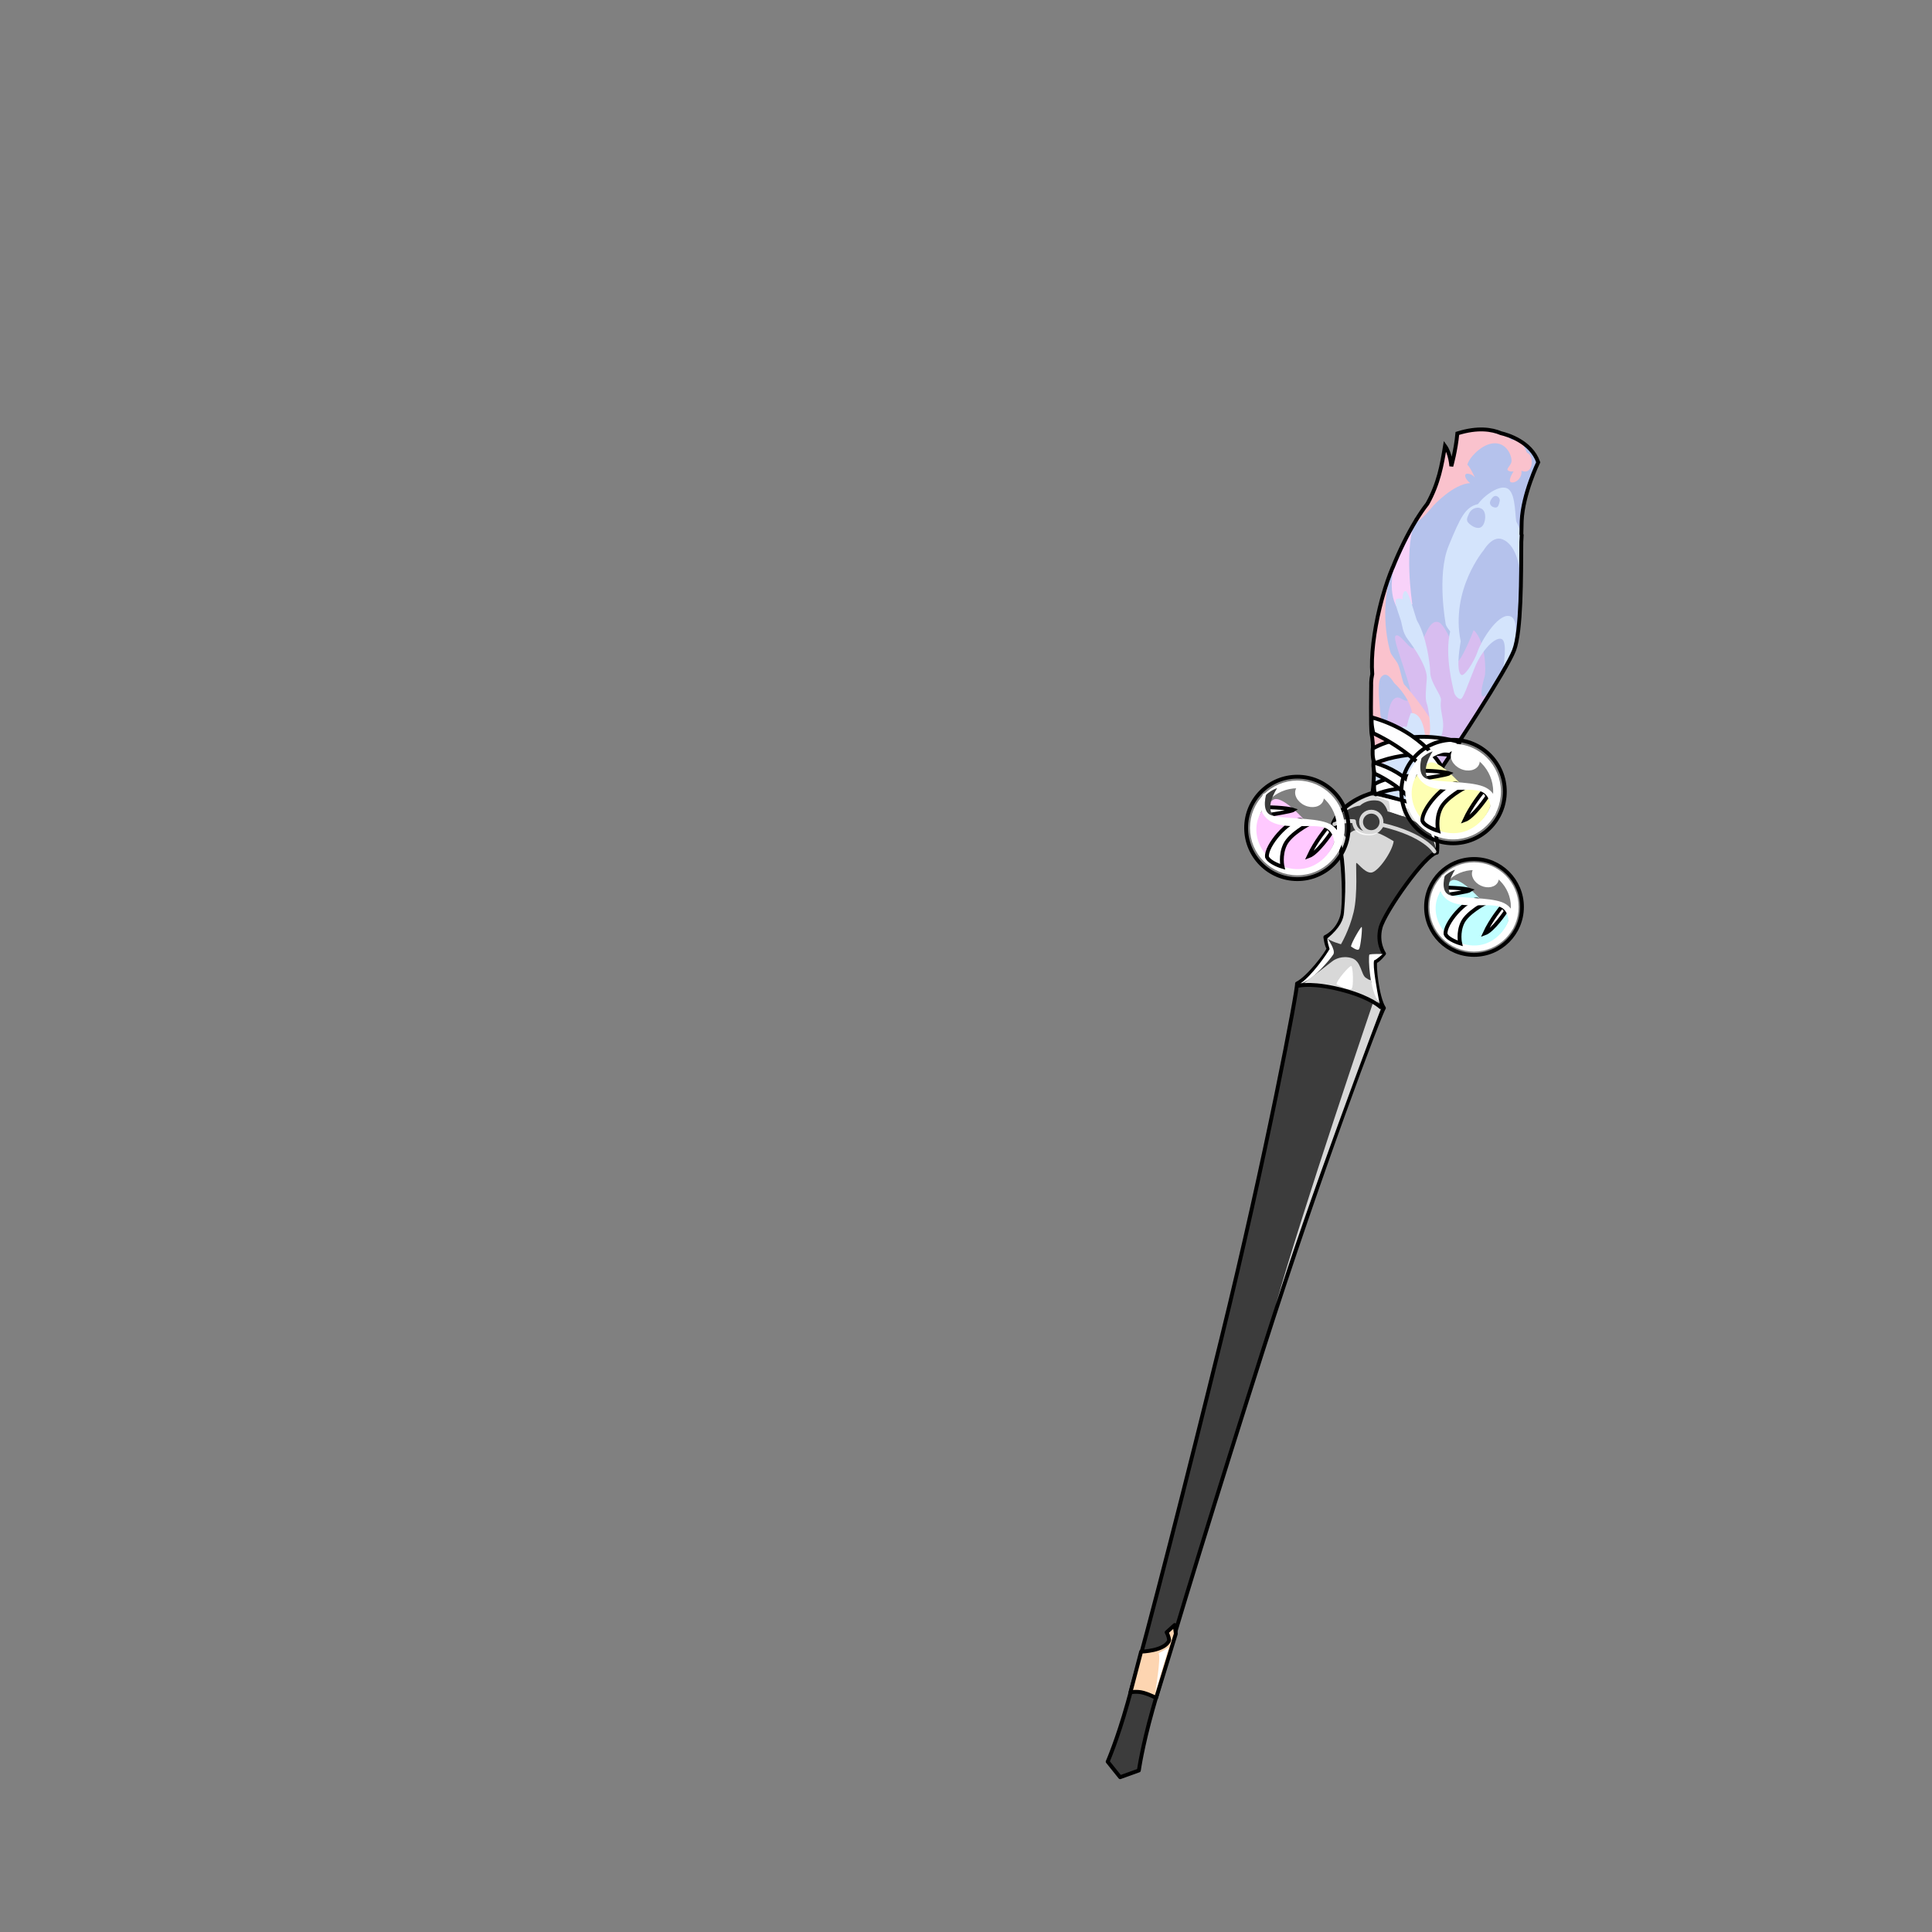 <svg xmlns="http://www.w3.org/2000/svg" width="500" height="500" version="1.1"><rect width="100%" height="100%" fill="#808080" stroke="none"/><g id="x9179"><g><g><g><g><path style="fill:#B5C2EC;" d="M371.127,128.419c6.015-5.878,6.391-16.044,6.391-16.044c4.633-0.976,10.479-0.366,10.479-0.366s7.906,1.399,10.096,7.619c0,0-3.978,8.217-4.283,15.187c-0.305,6.969,0.396,27.295-1.969,33.476c-2.365,6.181-20.68,33.597-25.484,40.334c-4.421-1.247-5.189-1.463-5.189-1.463s-0.77-0.217-5.19-1.464c-0.577-8.255-2.042-32.908,0.716-46.695C358.971,147.61,366.137,133.294,371.127,128.419z"></path><path style="fill:#D8BDF0;" d="M386.236,178.228c0,0-2.486,2.931-2.764,1.71c-0.279-1.22,0.452-3.815,0.777-4.968s0.34-8.931-2.867-11.91c-1.685,4.505-4.124,9.109-4.184,7.847c-0.059-1.262-2.968-9.345-4.986-9.914c-2.019-0.569-3.09,2.864-3.881,4.197c-0.792,1.333-1.609,2.763-2.79,2.533c-1.181-0.229-3.484-4.199-4.414-3.112c-0.929,1.087,5.361,15.208,3.774,16.42c-1.587,1.212-2.57-1.555-4.238-0.054c-1.669,1.501-2.193,8.513-1.021,10.607c1.174,2.095,5.617,9.884,6.569,11.294c0.951,1.409,1.686,3.587,1.686,3.587S381.888,185.925,386.236,178.228z"></path><path style="fill:#FAC2CD;" d="M370.958,130.861c0,0,5.233-5.683,9.526-5.822c-1.443-1.133-1.764-2.572-0.557-2.439c1.207,0.132,1.787,1.022,1.787,1.022s-1.134-2.602-1.96-3.354c0.364-1.661,3.753-5.582,7.169-5.553c3.415,0.03,4.581,3.99,4.188,5.021c-0.395,1.03-1.407,1.678-0.789,2.06c0.619,0.382,1.4,0.187,1.4,0.187s-1.803,2.708-0.498,2.869c1.304,0.16,2.779-1.395,2.514-3.026c1.291,0.571,2.592,0.005,2.681-2.149c0.089-2.154-1.257-2.533-1.257-2.533s-1.079-2.794-2.206-3.216c-1.126-0.421-1.673,0.047-1.673,0.047s-4.216-4.924-14.121-1.803c-0.396,4.35-1.563,8.483-1.563,8.483s-0.217-3.278-1.637-5.234c-1.034,6.245-2.07,12.489-7.738,19.71C367.282,135.428,370.958,130.861,370.958,130.861z"></path><path style="fill:#D4E4FC;" d="M393.336,149c0.026-0.092,0.029-0.413-0.006-0.875C393.311,148.748,393.309,149.101,393.336,149z M374.158,161.576c0,0,0.02,0.421,1.141,1.843c-1.516,6.352,0.818,14.757,0.986,15.634c0.168,0.877,1.012,1.807,1.689,1.86s1.816-3.5,3.666-8.097s5.313-8.047,6.943-7.449c1.63,0.597,0.5,7.058,0.5,7.058c1.533-0.536,2.635-4.929,2.635-4.929s1.875-7.634-1.181-8.081c-3.056-0.446-7.237,6.537-8.126,9.191c-0.887,2.655-3.597,6.871-4.313,5.978c-1.449-1.239-0.066-8.596-0.066-8.596c-2.734-13.36,5.971-23.633,5.971-23.633s2.183-3.812,4.801-2.796c3.396,1.317,4.365,6.464,4.525,8.564c0.082-2.54,0.482-9.642,0.482-9.642s-0.795-2.576-1.291-3.27c-0.496-0.693-0.08-7.078-2.133-8.625c-2.054-1.548-6.451,1.778-7.869,3.868c-3.254,0.743-4.525,3.29-7.627,10.854C371.791,148.873,374.158,161.576,374.158,161.576z M385.6,130.079c0.018-0.548,0.779-1.786,1.457-1.734c0.676,0.053,1.255,0.7,1.038,1.469c-0.217,0.769-0.323,1.638-1.192,1.531C386.034,131.238,385.582,130.627,385.6,130.079z M380.15,132.969c0.47-1.182,2.031-2.056,3.334-1.273c1.301,0.782,1.055,3.617,0.024,4.572c-1.031,0.954-2.689-0.274-2.689-0.274C379.078,134.811,379.68,134.15,380.15,132.969z"></path><path style="fill:#FAC2CD;" d="M369.584,193.869c0,0,1.711-5.328,1.102-6.849c-0.608-1.52-5.197-7.691-7.359-9.96c-0.762-2.082-1.03-4.441-1.747-5.577c-0.718-1.136-1.516-1.984-1.737-2.669c-0.223-0.685-3.262-10.88,0.609-22.032c-3.391,7.967-5.911,20.226-5.309,27.659c-0.365,1.661-0.279,2.826-0.279,2.826s-0.193,11.359,0.127,12.798s0.728,8.091,0.728,8.091l5.604-1.844l-2.057-3.381c0,0,1.412-0.224,1.465-1.144c0,0,1.461-1.871,1.113-3.213c-0.348-1.343-4.49-1.37-4.594-3.579c-0.104-2.208-0.963-8.364,0.145-9.712c1.106-1.348,2.124-0.542,3.421,1.483c0,0,3.824,3.361,4.663,7.748c1.209,0.86,1.848,3.012,1.713,3.492c-0.136,0.481-1.285,4.93-2.491,5.523C363.494,194.123,367.99,196.947,369.584,193.869z"></path><path style="fill:#F8D2F9;" d="M365.517,156.407c0,0-2.483-15.848,1.172-22.185c-4.212,7.943-5.737,11.145-5.749,11.556s-2.047,6.893,0.602,11.479C362.485,156.486,365.517,156.407,365.517,156.407z"></path><path style="fill:#D4E4FC;" d="M366.739,160.66c-0.316-0.526-2.083-7.574-2.953-7.681c-0.869-0.107-0.806,2.125-0.806,2.125s-1.439-0.544-1.783,0.188c-0.346,0.733,0.945,4.002,1.344,5.291s0.377,3.08,1.902,5.032c1.523,1.952,4.989,7.079,4.808,9.933c-0.183,2.853-0.512,5.251,0.014,6.575c0.524,1.324,1.195,7.047,0.632,8.063c-0.564,1.017-0.597,2.115-0.723,2.564c-0.127,0.448-1.518,0.471-1.518,0.471s1.216-0.141,1.229-1.659c0.014-1.518-0.654-7.24-3.764-7.01c-1.115,2.729-0.838,3.707-1.287,3.58c-0.447-0.126-0.75-0.281-0.895,0.232s-1.344,0.589-1.742,1.515c-0.398,0.926-0.592,3.568-0.488,3.943c0.101,0.374-1.336,3.013-2.238,3.519c-0.903,0.506-2.87,0.367-2.87,0.367s0.05,6.447-0.595,7.995c2.791,0.648,11.078,3.4,11.078,3.4s2.121-5.558,3.524-6.615c-1.107-0.243-2.001-2.224-1.655-2.957s2.58-4.736,4.082-4.175c0.893-1.201,0.053-2.89,0.053-2.89s1.939-2.704,1.259-6.424c-0.681-3.719-0.507-3.602-0.419-4.891c0.087-1.29-2.695-4.426-2.777-7.078C370.068,171.421,369.094,164.575,366.739,160.66z"></path></g><path style="fill:none;stroke:#000000;" d="M354.99,190.065c-0.32-1.439-0.127-12.798-0.127-12.798s-0.086-1.166,0.279-2.826c-0.373-4.598,0.451-11.042,1.936-17.174c0.131-0.554,0.275-1.113,0.426-1.676c0.047-0.176,0.092-0.353,0.14-0.528c0.075-0.271,0.15-0.542,0.229-0.814c0.761-2.688,1.634-5.246,2.578-7.466c-0.025,0.074-0.043,0.146-0.068,0.219c1.778-4.463,3.899-8.743,6.011-12.221c0.099-0.188,0.192-0.365,0.295-0.558c-0.097,0.167-0.186,0.343-0.272,0.522c1.01-1.663,2.014-3.138,2.977-4.355c2.957-5.292,3.77-10.132,4.57-14.971c1.42,1.957,1.637,5.234,1.637,5.234s1.166-4.133,1.563-8.483c5.326-1.678,8.994-1.027,11.26-0.069c1.654,0.388,7.781,2.164,9.67,7.527c0,0-3.978,8.217-4.283,15.187c-0.04,0.923-0.063,2.085-0.077,3.413c0.051,0.158,0.081,0.254,0.081,0.254s-0.041,0.708-0.098,1.756c-0.054,8.963,0.027,23.082-1.875,28.053c-0.994,2.599-4.813,8.956-9.256,15.948c-1.328,2.102-2.813,4.399-4.319,6.7c-2.769,4.242-5.511,8.354-7.765,11.681c-1.576,2.339-2.602,3.846-2.602,3.846s-0.008-0.023-0.01-0.029c-0.598,0.862-1.118,1.607-1.533,2.188c-0.026-0.007-0.049-0.014-0.076-0.021c-0.123,0.31-0.195,0.498-0.195,0.498s-8.287-2.751-11.078-3.4c0.429-1.028,0.55-4.213,0.583-6.239c-0.118-2.168-0.233-4.629-0.325-7.267C355.173,191.258,355.078,190.461,354.99,190.065z"></path><path style="fill:#3C3C3C;stroke:#000000;stroke-linecap:round;stroke-linejoin:round;" d="M344.973,213.075c2.68-6.195,10.658-7.993,10.658-7.993l11.341,3.198c0,0,5.863,5.7,4.913,12.383c-2.99,0.298-13.596,15.465-14.61,19.434c-1.015,3.967,0.915,6.69,0.915,6.69s-1.311,1.705-2.243,2.064c-0.394,1.03,0.472,9.367,2.209,12.037c-0.843,0.926-16.698,42.757-31.284,88.501c-11.26,35.313-22.794,72.553-28.558,93.005c-2.735,9.707-3.575,15.801-3.575,15.801l-4.85,1.745l-3.224-4.022c0,0,2.445-5.557,5.151-15.147c5.76-20.407,15.416-58.311,24.291-94.416c11.459-46.626,19.793-90.578,19.558-91.808c2.876-1.369,7.97-8.025,8.171-9.109c-0.605-0.793-0.832-2.933-0.832-2.933s3.068-1.313,4.275-5.227C348.486,233.365,347.365,214.892,344.973,213.075z"></path><path style="fill:#FFFFFF;" d="M349.63,244.928c0,0,1.657,1.297,2.081,0.725c0.424-0.571,0.93-5.686,0.687-5.754C352.154,239.829,349.763,243.928,349.63,244.928z"></path><path style="opacity:0.8;fill:#FFFFFF;" d="M357.43,260.892c0,0-20.634,54.775-27.306,76.966c6.884-24.414,25.16-78.192,25.16-78.192L357.43,260.892z"></path><path style="opacity:0.8;fill:#FFFFFF;" d="M356.738,259.66c0,0-5.234-2.411-9.49-3.507s-10.457-1.185-10.457-1.185s7.291-5.622,7.963-6.159c0.67-0.537,2.518-1.573,5.017-0.868c2.499,0.704,2.442,4.217,3.653,5.076c1.21,0.86,1.291,0.572,1.291,0.572L356.738,259.66z"></path><path style="fill:#FFFFFF;" d="M345.885,254.731c0,0,3.242,1.744,3.873,1.229c0.629-0.515,0.4-5.836-0.049-5.962C349.262,249.873,345.9,253.697,345.885,254.731z"></path><path style="fill:#FFFFFF;" d="M343.525,242.86c0,0-0.093,0.7,0.572,2.756c-0.818,1.43-4.518,6.819-7.609,8.955c3.221-0.751,7.824-6.404,8.561-7.547C345.785,245.884,343.525,242.86,343.525,242.86z"></path><path style="fill:#FFFFFF;" d="M357.847,246.898c0,0-1.546,1.433-2.231,1.654c-0.406,1.441,0.657,7.239,1.412,11.188c-2.66-3.448-2.922-11.719-2.65-12.68C354.966,246.813,357.847,246.898,357.847,246.898z"></path><path style="opacity:0.8;fill:#FFFFFF;" d="M360.681,217.712c0,0-3.354-2.086-4.465-2.192c-1.794,0.842-4.171,0.069-5.091-0.709c-1.455,0.005-2.82,1.903-2.82,1.903l-2.438-2.763c0,0,3.33,6.957,1.955,22.133c-0.13,1.935-1.014,3.968-4.297,6.777c0.73,0.725,3.518,1.51,3.518,1.51s2.168-3.642,3.276-8.31c1.108-4.667,0.534-12.196,0.669-12.677c0.136-0.48,2.08,2.558,3.878,2.442C356.662,225.709,360.36,220.32,360.681,217.712z"></path><path style="opacity:0.8;fill:#FFFFFF;" d="M367.044,213.177c-0.056-0.535-1.823-3.834-3.007-4.791c-1.307-0.888-7.705-2.483-8.844-2.494c-1.576,0.075-6.354,2.669-7.693,4.471c2.697-1.834,4.466-1.854,4.466-1.854s1.627-1.72,4.522-1.318c1.98,0.274,2.63,2.816,2.63,2.816S364.102,211.103,367.044,213.177z"></path><path style="fill:#FFFFFF;" d="M362.721,208.638c0,0,0.516,2.221,0.407,2.605c-1.249-0.352-3.405-1.168-3.405-1.168s-0.064-2.716-0.533-3.263C361.111,207.354,362.721,208.638,362.721,208.638z"></path><path style="fill:#FFFFFF;" d="M371.579,219.54c0,0,0.058-6.832-4.771-10.683c-1.236-0.764-11.203-2.952-11.203-2.952s10.094,3.692,11.086,4.474C370.172,213.125,371.579,219.54,371.579,219.54z"></path><g style="opacity:0.8;"><path style="fill:none;stroke:#FFFFFF;stroke-linecap:round;stroke-linejoin:round;" d="M371.239,220.378c0,0-2.319-4.285-13.509-6.922c-0.914,1.403-1.747,2.517-4.449,2.169c-2.9-0.373-2.865-3.09-2.865-3.09s-2.606-0.32-5.086,0.745"></path><circle style="fill:none;stroke:#FFFFFF;stroke-linecap:round;stroke-linejoin:round;" cx="354.882" cy="212.705" r="2.646"></circle></g><path style="fill:none;stroke:#000000;stroke-linecap:round;stroke-linejoin:round;" d="M357.291,260.646c0,0-2.354-2.323-8.986-4.193c-8.266-2.331-12.171-1.357-12.171-1.357"></path><g><path style="fill:#FDD5B1;stroke:#000000;stroke-linecap:round;stroke-linejoin:round;" d="M299.2,439.429c0,0-1.524-0.845-3.255-1.333c-1.73-0.487-3.39-0.124-3.39-0.124l2.763-10.531c0,0,6.158-0.131,7.26-2.933c-0.155-1.289-0.666-2.056-0.666-2.056l2.093-1.9l0.296,2.263L299.2,439.429z"></path><path style="fill:#FFFFFF;" d="M302.492,426.282l-3.517,11.735c0,0,1.532-9.113,0.87-10.2C301.417,427.154,302.492,426.282,302.492,426.282z"></path></g></g><g><g><path style="fill:#FEFEFF;stroke:#000000;stroke-linecap:round;stroke-linejoin:round;" d="M375.281,195.371c0,0-10.65-1.48-19.416,2.134c-0.846-0.93-0.599-3.766-0.599-3.766s8.76-5.554,22.472-1.687C377.178,193.554,375.281,195.371,375.281,195.371z"></path><path style="fill:#FEFEFF;stroke:#000000;stroke-linecap:round;stroke-linejoin:round;" d="M355.417,189.77c0,0,9.854,4.301,15.441,11.963c1.206-0.352,2.478-2.898,2.478-2.898s-4.568-9.312-18.28-13.178C354.749,187.23,355.417,189.77,355.417,189.77z"></path></g><g><path style="fill:#FEFEFF;stroke:#000000;stroke-linecap:round;stroke-linejoin:round;" d="M369.561,204.1c0,0-7.412-1.031-13.514,1.485c-0.588-0.647-0.416-2.621-0.416-2.621s6.097-3.865,15.639-1.174C370.879,202.835,369.561,204.1,369.561,204.1z"></path><path style="fill:#FEFEFF;stroke:#000000;stroke-linecap:round;stroke-linejoin:round;" d="M355.736,200.202c0,0,6.857,2.993,10.746,8.325c0.839-0.245,1.723-2.018,1.723-2.018s-3.179-6.48-12.721-9.17C355.271,198.434,355.736,200.202,355.736,200.202z"></path></g></g></g><g><g><circle style="fill:none;stroke:#000000;stroke-linecap:round;stroke-linejoin:round;" cx="335.75" cy="214.264" r="13.252"></circle><circle style="fill:none;stroke:#FFFFFF;stroke-width:2;stroke-linecap:round;stroke-linejoin:round;" cx="335.75" cy="214.263" r="11.259"></circle><g><path style="fill:#FFC9FF;" d="M345.37,216.515c0.688,1.965-3.902,10.261-12.359,8.036c-7.853-2.069-11.208-12.395-3.552-17.543c2.125-1.429,7.624,4.594,8.733,5.914C341.098,213.317,344.684,214.549,345.37,216.515z"></path><path style="fill:#FFFFFF;stroke:#000000;" d="M328.693,210.841c0,0,5.464-0.801,6.084-1.238c-1.846-0.644-7.271-0.706-7.271-0.706S327.289,210.164,328.693,210.841z"></path><path style="fill:#FFFFFF;stroke:#000000;" d="M338.826,213.234c0,0-4.892,2.528-6.244,5.341c-1.354,2.812-0.664,5.757-0.664,5.757s-3.41-1.023-4.02-2.54c-0.373-2.892,5.597-9.801,8.713-9.591C337.806,212.841,338.826,213.234,338.826,213.234z"></path><path style="fill:#FFFFFF;stroke:#000000;" d="M344.52,215.518c0,0-3.512,5.265-5.823,6.064c1.745-3.832,4.616-7.251,4.616-7.251S344.193,214.265,344.52,215.518z"></path></g><path style="fill:#3C3C3C;" d="M330.524,203.982c0,0-3.779,5.546-0.339,7.659c-1.604,0.484-3.629-2.907-3.355-5.142C328.707,204.43,330.524,203.982,330.524,203.982z"></path><ellipse transform="matrix(-0.909 -0.418 0.418 -0.909 560.966 534.639)" style="fill:#FFFFFF;" cx="338.996" cy="205.926" rx="3.857" ry="2.946"></ellipse><path style="fill:#FFFFFF;" d="M345.217,220.963c0,0,1.031-5.367-2.222-6.688c-3.252-1.319-10.782,0.756-14.556-1.957c-3.773-2.714-1.551-6.788-1.551-6.788l0.953-0.489c0,0-1.733,5.028,1.256,5.977c2.989,0.949,10.566,0.513,14.346,1.922c3.777,1.409,4.075,5.373,2.955,7.465C345.886,220.86,345.217,220.963,345.217,220.963z"></path></g><g><circle style="fill:none;stroke:#000000;stroke-linecap:round;stroke-linejoin:round;" cx="381.472" cy="234.718" r="12.408"></circle><circle style="fill:none;stroke:#FFFFFF;stroke-width:2;stroke-linecap:round;stroke-linejoin:round;" cx="381.471" cy="234.719" r="10.543"></circle><g><path style="fill:#C1FEFF;" d="M390.479,236.825c0.646,1.84-3.654,9.609-11.572,7.524c-7.353-1.936-10.494-11.604-3.326-16.424c1.99-1.339,7.139,4.301,8.177,5.535C386.479,233.833,389.834,234.986,390.479,236.825z"></path><path style="fill:#FFFFFF;stroke:#000000;" d="M374.864,231.514c0,0,5.115-0.75,5.694-1.159c-1.728-0.603-6.807-0.661-6.807-0.661S373.547,230.879,374.864,231.514z"></path><path style="fill:#FFFFFF;stroke:#000000;" d="M384.352,233.754c0,0-4.58,2.368-5.848,5.001c-1.266,2.633-0.619,5.391-0.619,5.391s-3.195-0.958-3.767-2.378c-0.348-2.707,5.242-9.175,8.16-8.979C383.396,233.387,384.352,233.754,384.352,233.754z"></path><path style="fill:#FFFFFF;stroke:#000000;" d="M389.683,235.892c0,0-3.288,4.932-5.452,5.678c1.633-3.588,4.32-6.789,4.32-6.789S389.377,234.719,389.683,235.892z"></path></g><path style="fill:#3C3C3C;" d="M376.578,225.091c0,0-3.537,5.193-0.316,7.172c-1.504,0.453-3.4-2.723-3.143-4.816C374.877,225.51,376.578,225.091,376.578,225.091z"></path><ellipse transform="matrix(-0.909 -0.418 0.418 -0.909 639.082 593.695)" style="fill:#FFFFFF;" cx="384.51" cy="226.912" rx="3.611" ry="2.758"></ellipse><path style="fill:#FFFFFF;" d="M390.334,240.991c0,0,0.965-5.025-2.08-6.26c-3.045-1.236-10.096,0.708-13.627-1.833c-3.534-2.541-1.453-6.356-1.453-6.356l0.893-0.457c0,0-1.623,4.708,1.177,5.596c2.797,0.888,9.893,0.479,13.431,1.798c3.537,1.321,3.816,5.032,2.768,6.99C390.962,240.896,390.334,240.991,390.334,240.991z"></path></g><g><circle style="fill:none;stroke:#000000;stroke-linecap:round;stroke-linejoin:round;" cx="376.057" cy="204.856" r="13.388"></circle><circle style="fill:none;stroke:#FFFFFF;stroke-width:2;stroke-linecap:round;stroke-linejoin:round;" cx="376.057" cy="204.856" r="11.376"></circle><g><path style="fill:#FEFFB3;" d="M385.776,207.13c0.696,1.985-3.942,10.368-12.486,8.119c-7.935-2.089-11.323-12.521-3.589-17.723c2.146-1.443,7.702,4.641,8.822,5.974C381.461,203.9,385.082,205.145,385.776,207.13z"></path><path style="fill:#FFFFFF;stroke:#000000;" d="M368.928,201.398c0,0,5.52-0.809,6.146-1.25c-1.864-0.65-7.346-0.713-7.346-0.713S367.508,200.714,368.928,201.398z"></path><path style="fill:#FFFFFF;stroke:#000000;" d="M379.164,203.816c0,0-4.941,2.555-6.308,5.396c-1.367,2.84-0.671,5.816-0.671,5.816s-3.445-1.033-4.062-2.565c-0.376-2.921,5.655-9.901,8.804-9.689C378.135,203.419,379.164,203.816,379.164,203.816z"></path><path style="fill:#FFFFFF;stroke:#000000;" d="M384.917,206.123c0,0-3.549,5.319-5.884,6.127c1.764-3.871,4.664-7.326,4.664-7.326S384.587,204.857,384.917,206.123z"></path></g><path style="fill:#3C3C3C;" d="M370.777,194.469c0,0-3.817,5.603-0.342,7.738c-1.621,0.49-3.668-2.937-3.391-5.195C368.941,194.921,370.777,194.469,370.777,194.469z"></path><ellipse transform="matrix(-0.909 -0.418 0.418 -0.909 641.924 533.373)" style="fill:#FFFFFF;" cx="379.335" cy="196.433" rx="3.897" ry="2.977"></ellipse><path style="fill:#FFFFFF;" d="M385.621,211.625c0,0,1.041-5.422-2.244-6.755c-3.286-1.333-10.895,0.764-14.705-1.978c-3.813-2.742-1.568-6.858-1.568-6.858l0.965-0.494c0,0-1.752,5.08,1.268,6.039c3.02,0.958,10.674,0.517,14.492,1.941c3.817,1.424,4.117,5.43,2.986,7.542C386.297,211.521,385.621,211.625,385.621,211.625z"></path></g></g></g></g></svg>